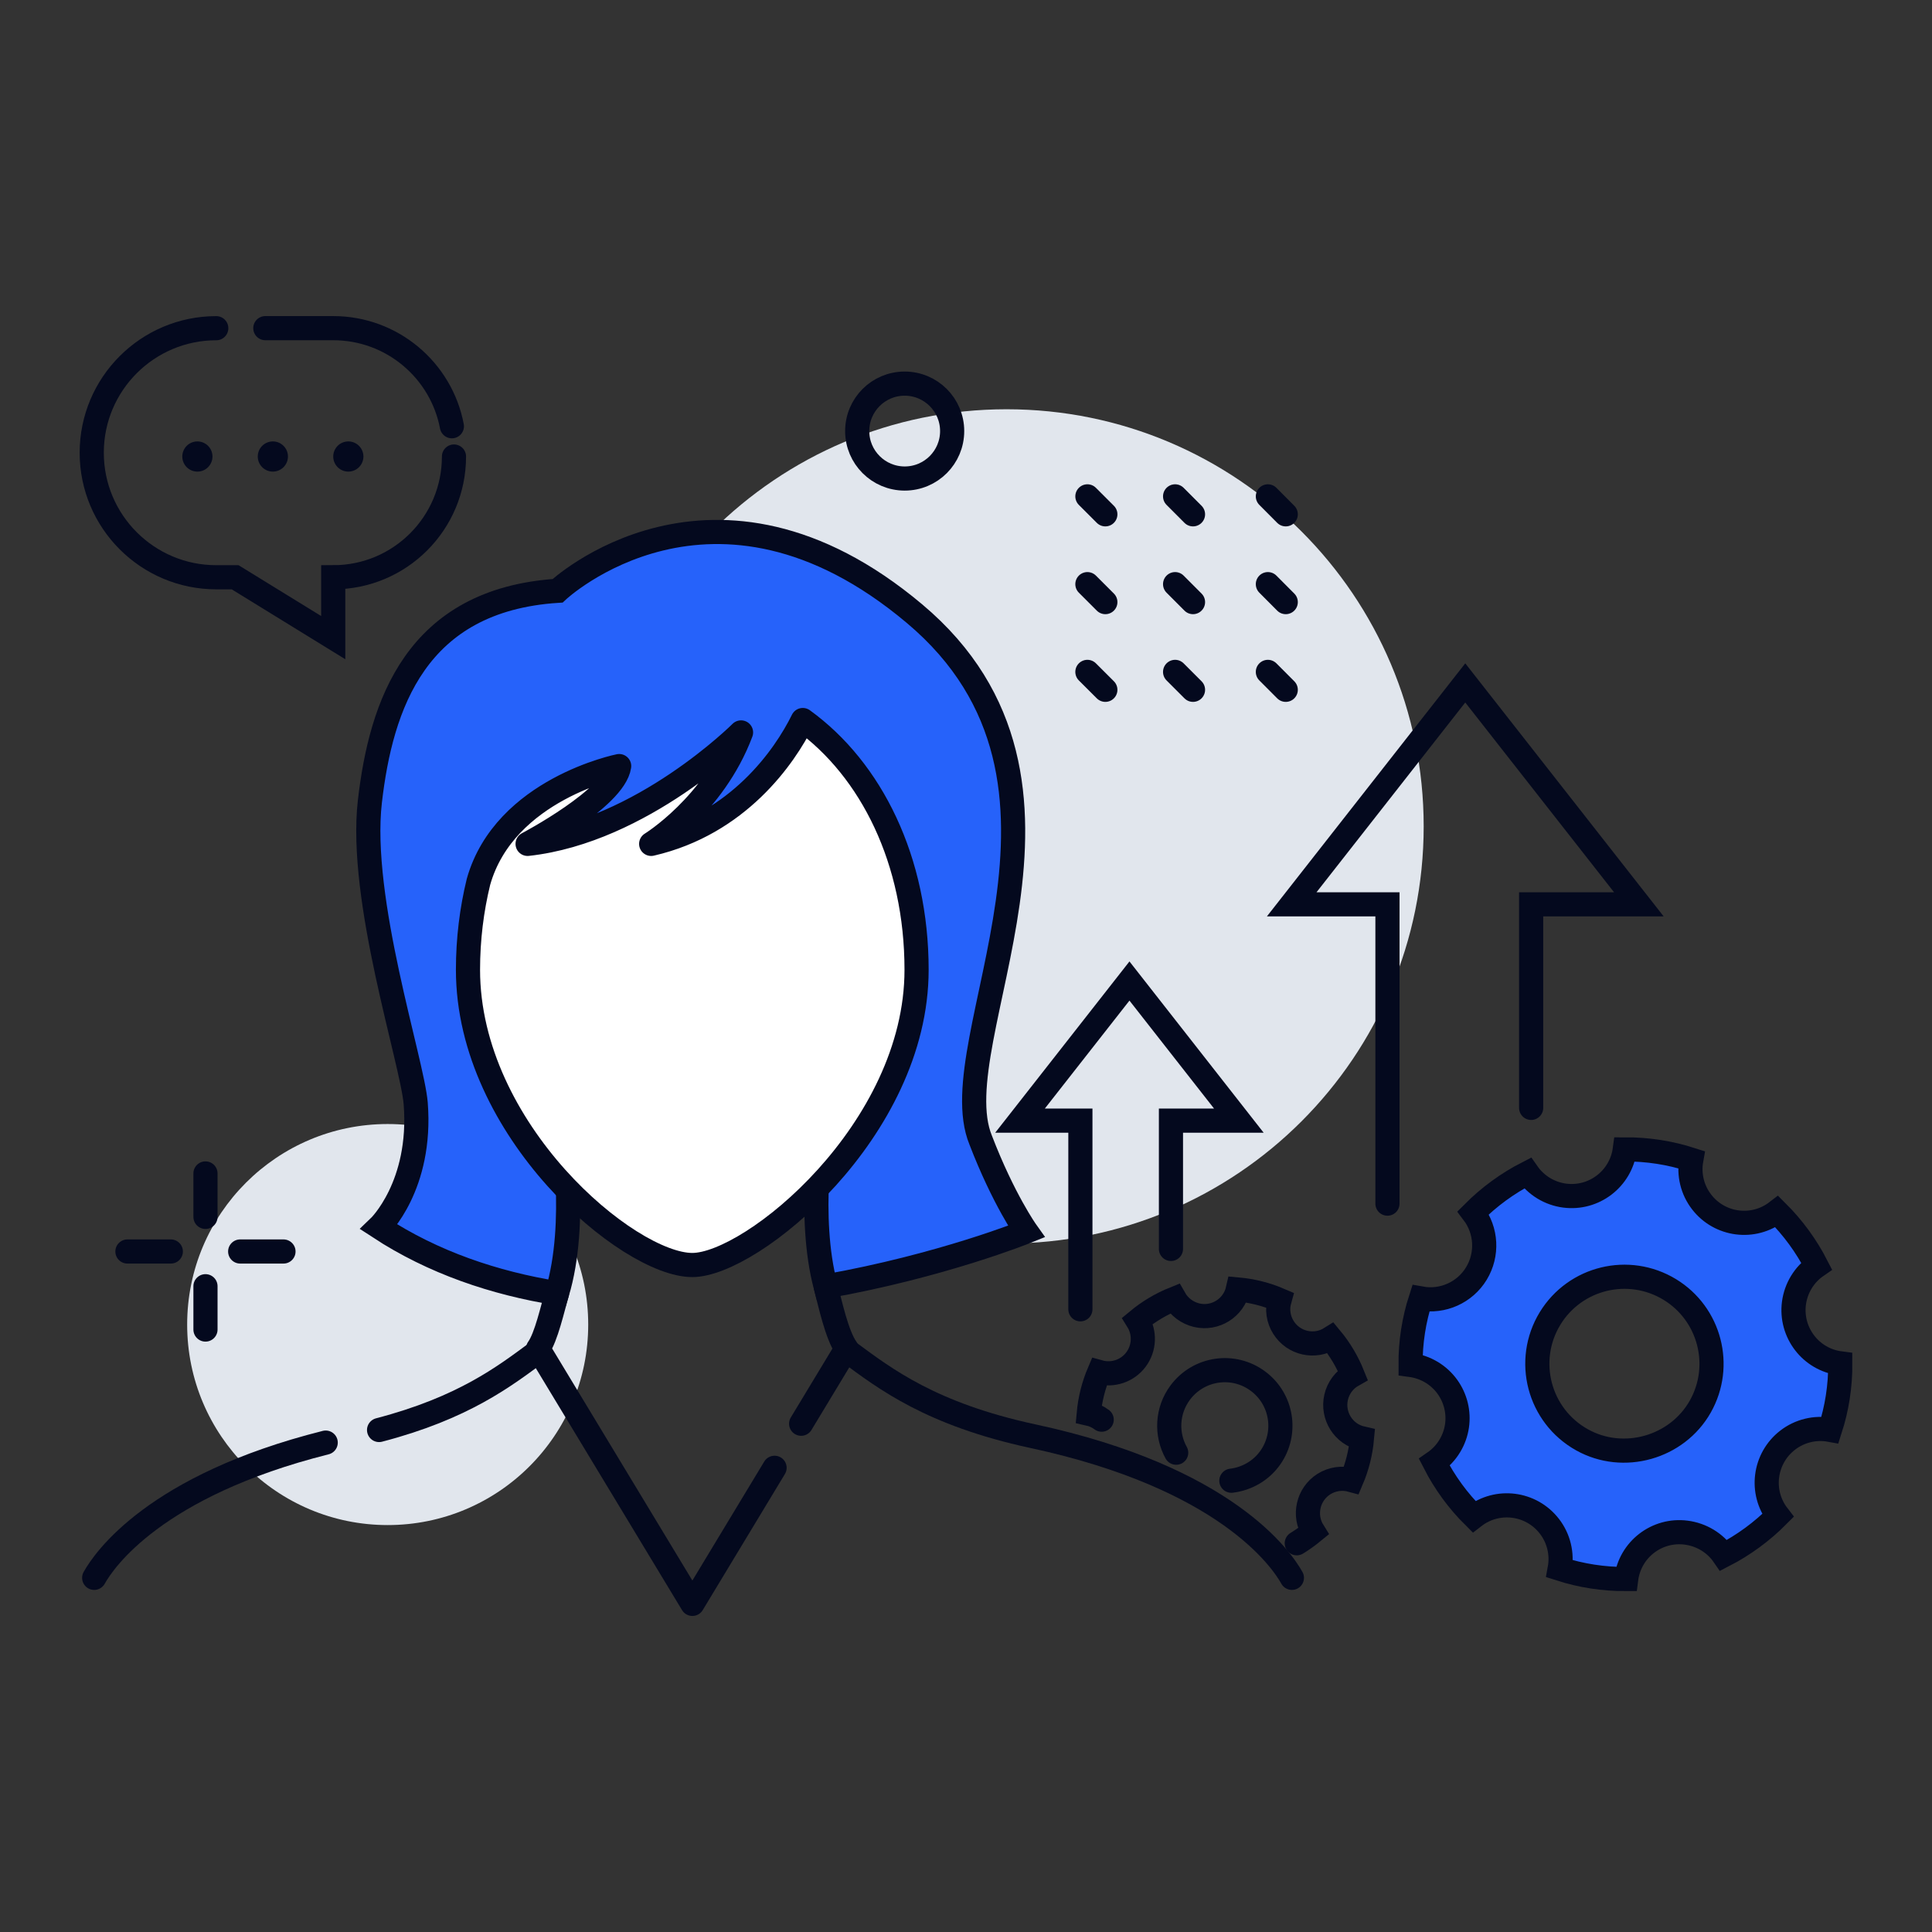 <svg width="48" height="48" viewBox="0 0 48 48" fill="none" xmlns="http://www.w3.org/2000/svg">
<rect x="0" y="0" width="48" height="48" fill="#333333" stroke="none"/>
<path d="M9.632 37.89C12.384 37.89 14.614 35.66 14.614 32.908C14.614 30.157 12.384 27.926 9.632 27.926C6.881 27.926 4.65 30.157 4.65 32.908C4.65 35.66 6.881 37.89 9.632 37.89Z" fill="#E1E6ED"/>
<path d="M25.008 30.895C30.731 30.895 35.371 26.255 35.371 20.531C35.371 14.808 30.731 10.168 25.008 10.168C19.284 10.168 14.645 14.808 14.645 20.531C14.645 26.255 19.284 30.895 25.008 30.895Z" fill="#E1E6ED"/>
<path d="M25.5 30.598C25.5 30.598 23.395 31.451 20.513 31.961C20.048 30.212 20.432 27.983 20.432 27.983L17.2 28.223L13.967 27.983C13.967 27.983 14.376 30.36 13.84 32.13C12.289 31.879 10.768 31.371 9.417 30.486C9.417 30.486 10.489 29.462 10.328 27.414C10.243 26.37 8.907 22.348 9.19 19.909C9.467 17.522 10.328 14.906 13.853 14.678C13.853 14.678 17.719 11.038 22.723 15.248C27.726 19.455 23.34 25.823 24.364 28.324C24.932 29.801 25.5 30.598 25.5 30.598Z" fill="#2662FA" stroke="#04091E" stroke-width="0.6" stroke-miterlimit="10"/>
<path d="M19.244 36.467L17.202 39.848L13.369 33.506C13.575 33.218 13.729 32.499 13.84 32.13" stroke="#04091E" stroke-width="0.6" stroke-miterlimit="10" stroke-linecap="round" stroke-linejoin="round"/>
<path d="M20.514 31.961C20.626 32.394 20.793 33.173 21.031 33.506L19.904 35.372" stroke="#04091E" stroke-width="0.6" stroke-miterlimit="10" stroke-linecap="round" stroke-linejoin="round"/>
<path d="M15.383 19.033C15.268 19.83 13.108 20.966 13.108 20.966C15.954 20.653 18.411 18.197 18.411 18.197C17.728 20.016 16.178 20.966 16.178 20.966C18.332 20.469 19.491 18.812 19.945 17.889C21.651 19.123 22.772 21.381 22.772 24.094C22.772 28.082 18.679 31.429 17.2 31.429C15.608 31.429 11.627 28.082 11.627 24.094C11.627 23.332 11.719 22.598 11.888 21.907C12.54 19.601 15.383 19.033 15.383 19.033Z" fill="white" stroke="#04091E" stroke-width="0.6" stroke-miterlimit="10" stroke-linecap="round" stroke-linejoin="round"/>
<path d="M27.462 17.138L27.016 16.693" stroke="#04091E" stroke-width="0.6" stroke-miterlimit="10" stroke-linecap="round"/>
<path d="M27.462 14.959L27.016 14.513" stroke="#04091E" stroke-width="0.6" stroke-miterlimit="10" stroke-linecap="round"/>
<path d="M27.462 12.778L27.016 12.332" stroke="#04091E" stroke-width="0.6" stroke-miterlimit="10" stroke-linecap="round"/>
<path d="M29.64 17.138L29.195 16.693" stroke="#04091E" stroke-width="0.6" stroke-miterlimit="10" stroke-linecap="round"/>
<path d="M29.64 14.959L29.195 14.513" stroke="#04091E" stroke-width="0.6" stroke-miterlimit="10" stroke-linecap="round"/>
<path d="M29.64 12.778L29.195 12.332" stroke="#04091E" stroke-width="0.6" stroke-miterlimit="10" stroke-linecap="round"/>
<path d="M31.944 17.138L31.5 16.693" stroke="#04091E" stroke-width="0.6" stroke-miterlimit="10" stroke-linecap="round"/>
<path d="M31.944 14.959L31.5 14.513" stroke="#04091E" stroke-width="0.6" stroke-miterlimit="10" stroke-linecap="round"/>
<path d="M31.944 12.778L31.5 12.332" stroke="#04091E" stroke-width="0.6" stroke-miterlimit="10" stroke-linecap="round"/>
<path d="M5.105 31.956V33.032" stroke="#04091E" stroke-width="0.6" stroke-miterlimit="10" stroke-linecap="round"/>
<path d="M5.105 29.154V30.233" stroke="#04091E" stroke-width="0.6" stroke-miterlimit="10" stroke-linecap="round"/>
<path d="M4.244 31.093H3.166" stroke="#04091E" stroke-width="0.6" stroke-miterlimit="10" stroke-linecap="round"/>
<path d="M7.043 31.093H5.967" stroke="#04091E" stroke-width="0.6" stroke-miterlimit="10" stroke-linecap="round"/>
<path d="M21.297 10.71C21.297 10.059 21.824 9.531 22.476 9.531C23.127 9.531 23.656 10.058 23.656 10.71C23.656 11.361 23.129 11.889 22.476 11.889C21.826 11.888 21.297 11.361 21.297 10.71Z" stroke="#04091E" stroke-width="0.6" stroke-miterlimit="10" stroke-linecap="round"/>
<path d="M11.227 10.59C10.964 9.203 9.744 8.153 8.279 8.153H6.592" stroke="#04091E" stroke-width="0.6" stroke-miterlimit="10" stroke-linecap="round"/>
<path d="M5.373 8.154C3.665 8.154 2.279 9.54 2.279 11.248C2.279 12.956 3.665 14.342 5.373 14.342H5.842L8.279 15.842V14.342C9.937 14.342 11.279 12.999 11.279 11.342" stroke="#04091E" stroke-width="0.6" stroke-miterlimit="10" stroke-linecap="round"/>
<path d="M6.779 11.717C6.986 11.717 7.154 11.549 7.154 11.342C7.154 11.135 6.986 10.967 6.779 10.967C6.572 10.967 6.404 11.135 6.404 11.342C6.404 11.549 6.572 11.717 6.779 11.717Z" fill="#04091E"/>
<path d="M8.654 11.717C8.861 11.717 9.029 11.549 9.029 11.342C9.029 11.135 8.861 10.967 8.654 10.967C8.447 10.967 8.279 11.135 8.279 11.342C8.279 11.549 8.447 11.717 8.654 11.717Z" fill="#04091E"/>
<path d="M4.904 11.717C5.111 11.717 5.279 11.549 5.279 11.342C5.279 11.135 5.111 10.967 4.904 10.967C4.697 10.967 4.529 11.135 4.529 11.342C4.529 11.549 4.697 11.717 4.904 11.717Z" fill="#04091E"/>
<path d="M21.104 33.602C21.985 34.251 23.13 35.136 25.66 35.681C30.46 36.713 31.84 38.74 32.097 39.201" stroke="#04091E" stroke-width="0.6" stroke-miterlimit="10" stroke-linecap="round" stroke-linejoin="round"/>
<path d="M8.092 35.841C3.844 36.909 2.585 38.762 2.34 39.201" stroke="#04091E" stroke-width="0.6" stroke-miterlimit="10" stroke-linecap="round" stroke-linejoin="round"/>
<path d="M13.335 33.602C12.53 34.195 11.511 34.982 9.418 35.528" stroke="#04091E" stroke-width="0.6" stroke-miterlimit="10" stroke-linecap="round" stroke-linejoin="round"/>
<path d="M32.218 38.342C32.361 38.254 32.498 38.156 32.627 38.05C32.376 37.652 32.494 37.125 32.891 36.872C33.096 36.743 33.345 36.707 33.578 36.771C33.718 36.443 33.806 36.092 33.838 35.736C33.379 35.633 33.092 35.175 33.195 34.718C33.248 34.483 33.398 34.281 33.608 34.163C33.474 33.831 33.291 33.521 33.062 33.246C32.664 33.497 32.139 33.379 31.888 32.981C31.759 32.777 31.723 32.529 31.789 32.297C31.461 32.156 31.11 32.068 30.754 32.036C30.649 32.496 30.191 32.783 29.732 32.676C29.5 32.621 29.299 32.473 29.181 32.265C28.849 32.398 28.54 32.582 28.264 32.811C28.451 33.111 28.434 33.493 28.224 33.776C28.013 34.059 27.651 34.183 27.309 34.088C27.169 34.416 27.081 34.766 27.049 35.123C27.165 35.149 27.276 35.2 27.371 35.271M29.222 36.092C28.967 35.633 28.989 35.046 29.323 34.598C29.779 33.986 30.643 33.859 31.255 34.315C31.855 34.761 31.988 35.601 31.564 36.21C31.333 36.542 30.971 36.743 30.593 36.788" stroke="#04091E" stroke-width="0.6" stroke-miterlimit="10" stroke-linecap="round"/>
<path d="M36.68 31.641C36.393 32.113 35.844 32.359 35.3 32.26C35.127 32.794 35.041 33.351 35.045 33.911C35.231 33.936 35.409 33.998 35.57 34.095C36.2 34.478 36.401 35.297 36.018 35.927C35.921 36.088 35.791 36.225 35.636 36.332C35.891 36.831 36.222 37.286 36.62 37.68C37.203 37.228 38.041 37.335 38.493 37.918C38.726 38.218 38.819 38.603 38.75 38.976C39.284 39.148 39.841 39.234 40.402 39.231C40.496 38.499 41.163 37.984 41.892 38.078C42.078 38.102 42.258 38.164 42.419 38.261C42.581 38.359 42.718 38.488 42.824 38.642C43.323 38.385 43.777 38.051 44.172 37.654C43.721 37.071 43.829 36.233 44.413 35.781C44.711 35.55 45.095 35.456 45.466 35.524C45.639 34.989 45.725 34.433 45.721 33.872C44.99 33.778 44.476 33.109 44.57 32.378C44.619 32.005 44.823 31.667 45.133 31.453C44.877 30.954 44.544 30.499 44.146 30.103C43.563 30.553 42.727 30.445 42.277 29.863C42.046 29.565 41.953 29.183 42.02 28.811C41.486 28.639 40.929 28.553 40.368 28.556C40.271 29.288 39.599 29.801 38.87 29.704C38.499 29.655 38.165 29.451 37.951 29.145C37.453 29.4 36.997 29.734 36.601 30.131C36.935 30.57 36.967 31.168 36.68 31.641ZM41.484 32.036C42.483 32.644 42.815 33.934 42.243 34.946C41.666 35.968 40.333 36.345 39.307 35.773C38.229 35.173 37.874 33.803 38.51 32.758C39.133 31.738 40.462 31.416 41.484 32.036Z" fill="#2662FA" stroke="#04091E" stroke-width="0.6" stroke-miterlimit="10"/>
<path d="M26.842 32.529V27.842H25.342L28.061 24.373L30.779 27.842H29.092V31.029" stroke="#04091E" stroke-width="0.6" stroke-miterlimit="10" stroke-linecap="round"/>
<path d="M34.471 29.904V22.468H32.092L36.404 16.967L40.717 22.468H38.041V27.525" stroke="#04091E" stroke-width="0.6" stroke-miterlimit="10" stroke-linecap="round"/>
</svg>
